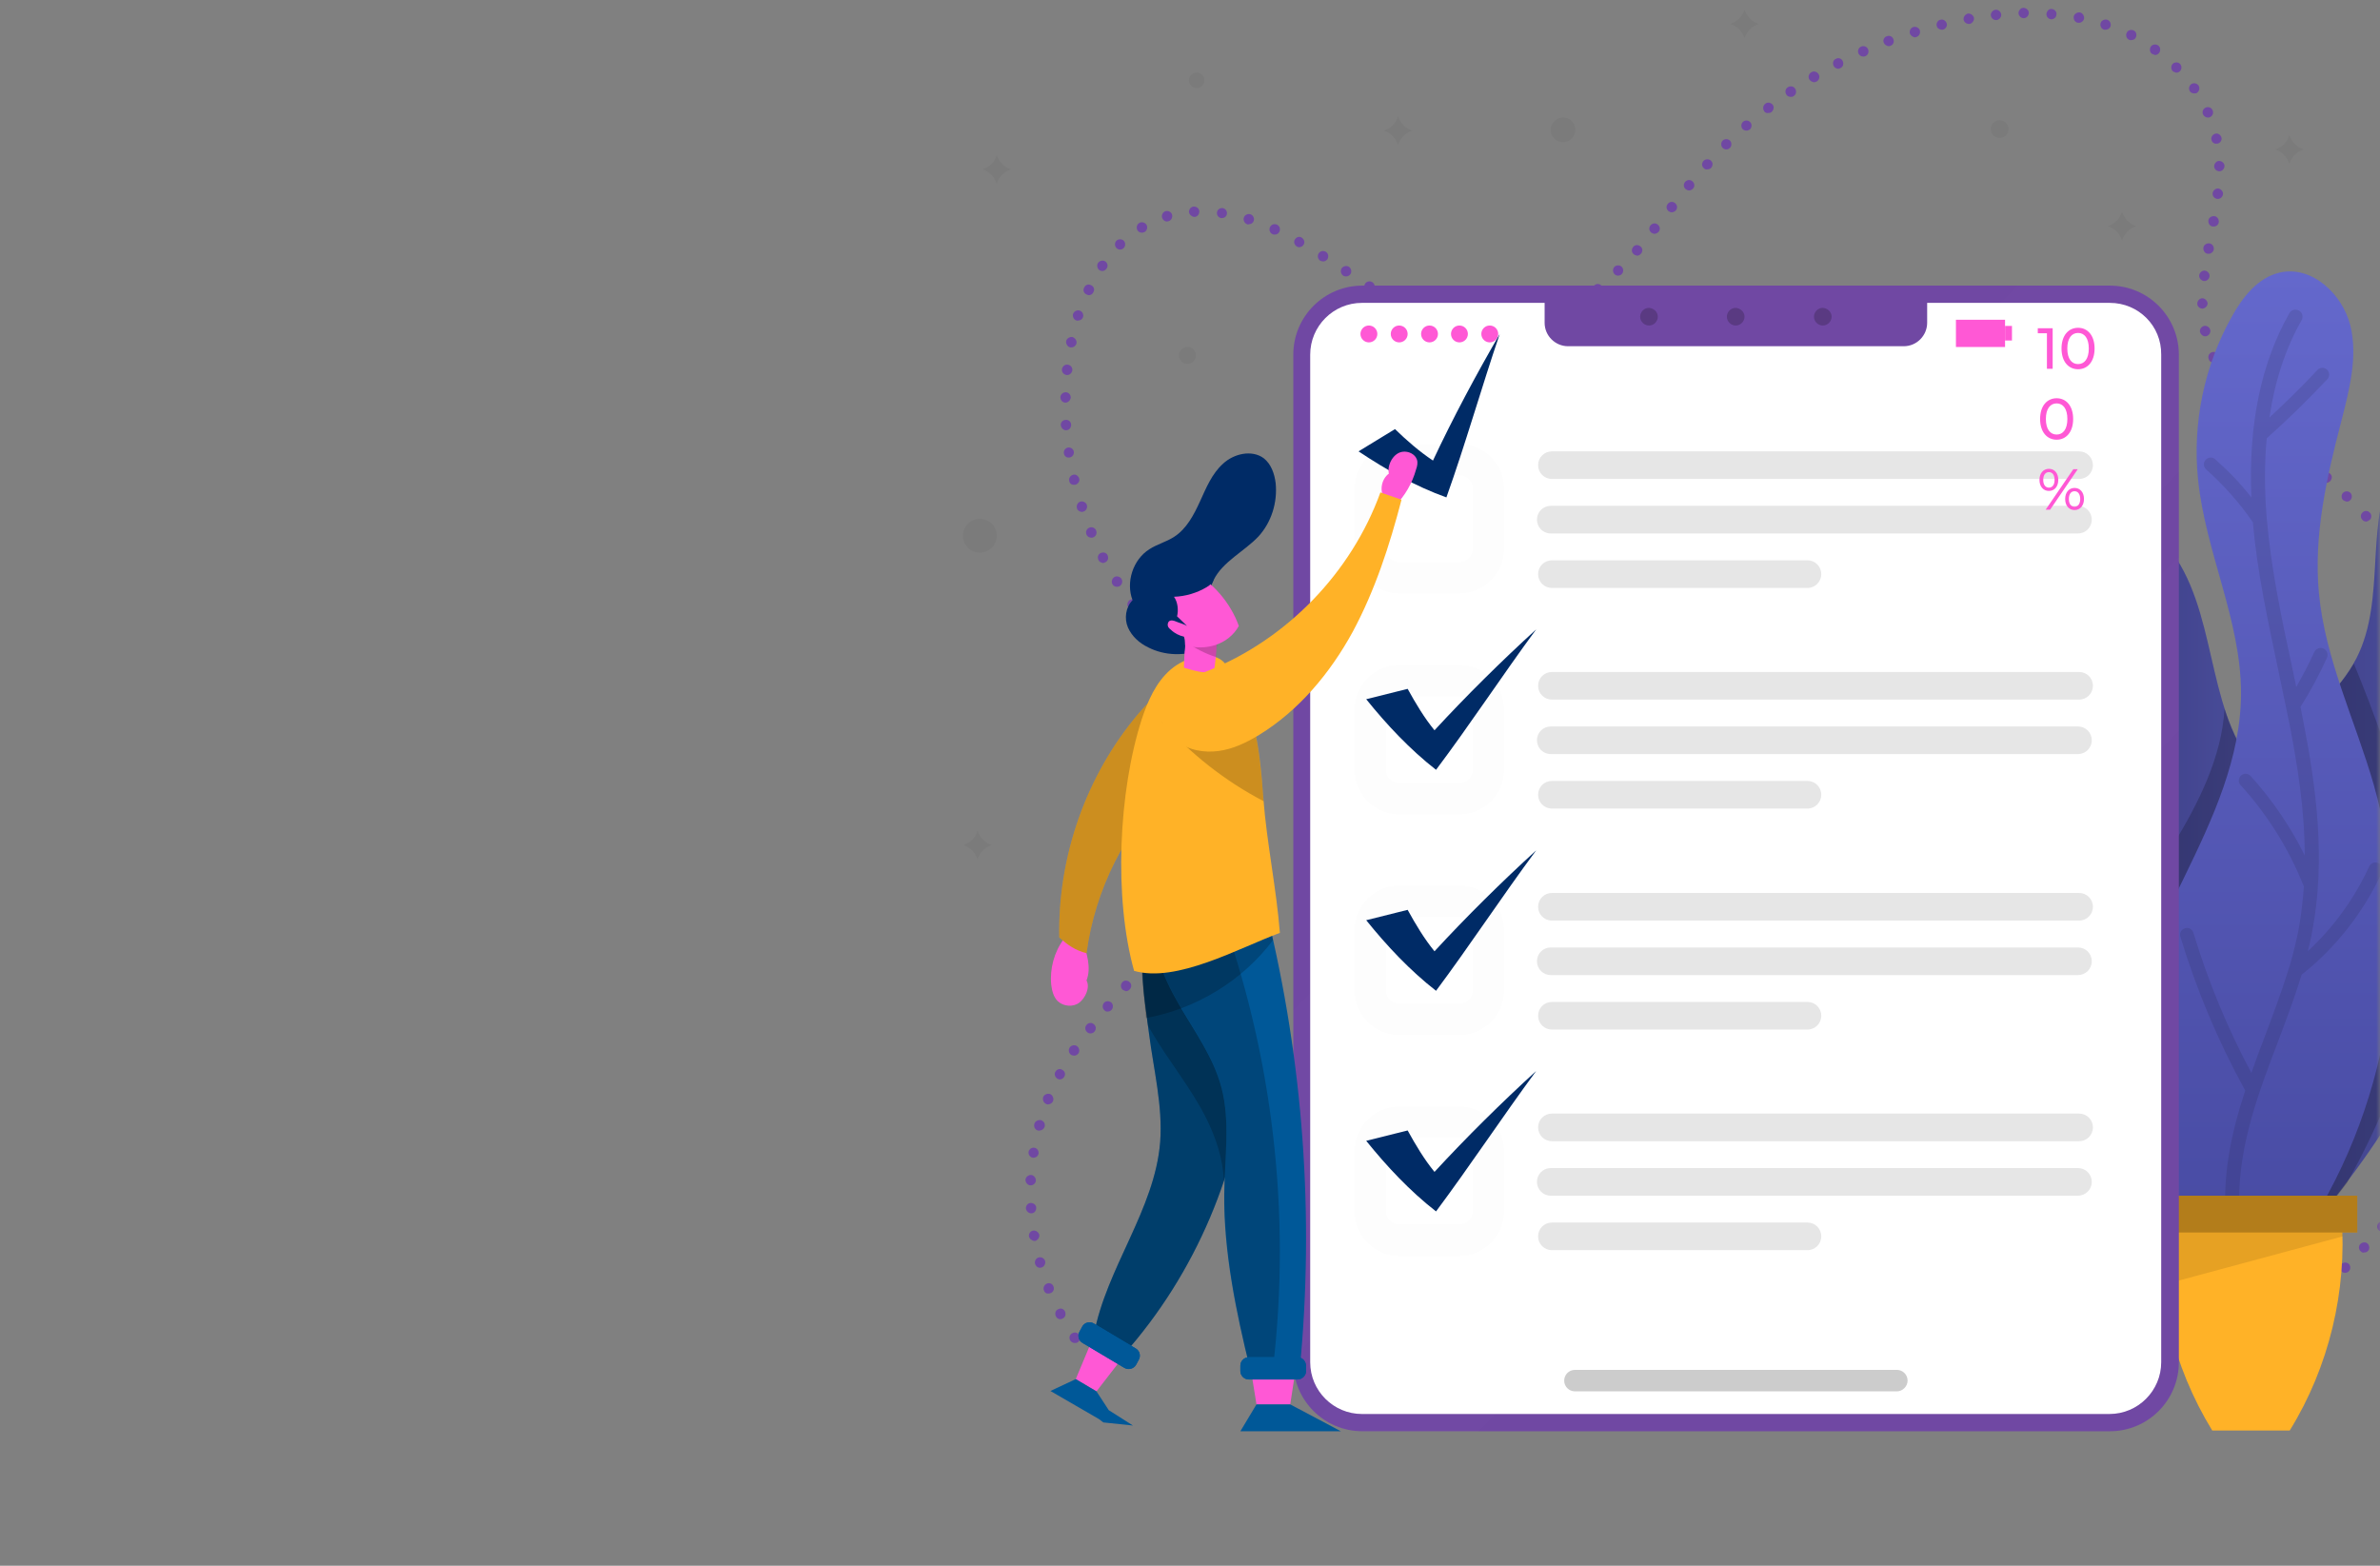<svg width="304" height="200" viewBox="0 0 304 200" fill="none" xmlns="http://www.w3.org/2000/svg">
<rect x="0" y="0" width="304" height="200" fill="#808080" stroke="none"/>
<mask id="mask0" mask-type="alpha" maskUnits="userSpaceOnUse" x="0" y="0" width="304" height="200">
<rect width="304" height="200" rx="40" fill="url(#paint0_linear)"/>
</mask>
<g mask="url(#mask0)">
<path d="M139.418 174.343C139.222 174.343 139.075 174.294 138.928 174.147C138.781 174 138.732 173.853 138.732 173.657C138.732 173.608 138.732 173.559 138.732 173.51C138.732 173.461 138.732 173.412 138.781 173.363C138.781 173.314 138.83 173.265 138.83 173.265C138.879 173.216 138.879 173.216 138.928 173.167C138.977 173.118 138.977 173.118 139.026 173.069C139.075 173.069 139.075 173.02 139.124 173.02C139.173 173.02 139.222 172.971 139.271 172.971C139.369 172.971 139.467 172.971 139.516 172.971C139.565 172.971 139.614 172.971 139.663 173.02C139.712 173.02 139.761 173.069 139.761 173.069C139.81 173.118 139.81 173.118 139.859 173.167C139.908 173.216 139.908 173.216 139.957 173.265C139.957 173.314 140.006 173.314 140.006 173.363C140.006 173.412 140.055 173.461 140.055 173.51C140.055 173.559 140.055 173.608 140.055 173.657C140.055 173.853 140.006 174 139.859 174.147C139.761 174.245 139.614 174.343 139.418 174.343Z" fill="#7048A3"/>
<path d="M284.924 172.922C284.728 172.628 284.826 172.187 285.169 172.04C285.463 171.843 285.904 171.99 286.051 172.285C286.247 172.579 286.1 173.02 285.806 173.167C285.708 173.216 285.61 173.265 285.463 173.265C285.267 173.265 285.071 173.167 284.924 172.922ZM136.722 171.255C136.526 170.961 136.575 170.52 136.918 170.324C137.212 170.128 137.654 170.177 137.85 170.52C138.046 170.814 137.997 171.255 137.654 171.451C137.556 171.549 137.409 171.549 137.261 171.549C137.065 171.549 136.82 171.402 136.722 171.255ZM287.962 171.157C287.766 170.863 287.864 170.422 288.159 170.226C288.453 170.03 288.894 170.128 289.09 170.422C289.286 170.716 289.188 171.157 288.894 171.353C288.796 171.402 288.649 171.451 288.551 171.451C288.306 171.451 288.109 171.353 287.962 171.157ZM290.903 169.148C290.707 168.854 290.756 168.462 291.05 168.217C291.344 168.021 291.736 168.07 291.981 168.364C292.177 168.658 292.128 169.05 291.834 169.295C291.736 169.393 291.589 169.442 291.442 169.442C291.246 169.442 291.05 169.344 290.903 169.148ZM134.86 168.119C134.713 167.776 134.811 167.384 135.154 167.237C135.497 167.041 135.889 167.188 136.036 167.531C136.183 167.874 136.085 168.266 135.742 168.413C135.644 168.462 135.546 168.511 135.448 168.511C135.203 168.511 134.958 168.364 134.86 168.119ZM293.745 167.041C293.5 166.747 293.549 166.355 293.843 166.109C294.138 165.864 294.53 165.913 294.775 166.208C295.02 166.502 294.971 166.894 294.677 167.139C294.53 167.237 294.432 167.286 294.285 167.286C294.089 167.286 293.892 167.188 293.745 167.041ZM133.341 164.835C133.194 164.492 133.39 164.1 133.733 163.953C134.076 163.806 134.468 164.002 134.566 164.345C134.713 164.688 134.517 165.08 134.174 165.178C134.076 165.227 134.027 165.227 133.929 165.227C133.684 165.276 133.439 165.129 133.341 164.835ZM296.49 164.786C296.245 164.541 296.294 164.1 296.539 163.855C296.833 163.61 297.225 163.659 297.47 163.904C297.715 164.149 297.666 164.59 297.421 164.835C297.274 164.933 297.127 164.982 296.98 164.982C296.784 164.982 296.588 164.933 296.49 164.786ZM299.087 162.385C298.842 162.14 298.842 161.699 299.087 161.454C299.332 161.209 299.774 161.209 300.019 161.454C300.264 161.699 300.264 162.14 300.019 162.385C299.872 162.532 299.725 162.581 299.528 162.581C299.381 162.581 299.185 162.532 299.087 162.385ZM132.214 161.454C132.116 161.111 132.312 160.719 132.655 160.621C132.998 160.523 133.39 160.719 133.488 161.062C133.586 161.405 133.39 161.797 133.047 161.895C132.998 161.895 132.949 161.944 132.851 161.944C132.557 161.944 132.312 161.748 132.214 161.454ZM301.538 159.836C301.244 159.591 301.244 159.15 301.489 158.905C301.734 158.66 302.175 158.611 302.42 158.856C302.665 159.101 302.714 159.542 302.469 159.787C302.322 159.934 302.175 159.983 301.979 159.983C301.832 160.032 301.685 159.983 301.538 159.836ZM131.429 157.925C131.38 157.582 131.626 157.239 131.969 157.19C132.312 157.141 132.655 157.386 132.753 157.729C132.802 158.072 132.557 158.415 132.214 158.513C132.165 158.513 132.165 158.513 132.116 158.513C131.773 158.464 131.478 158.219 131.429 157.925ZM303.89 157.19C303.596 156.945 303.547 156.553 303.792 156.259C304.037 155.965 304.429 155.965 304.723 156.161C305.017 156.406 305.066 156.798 304.821 157.092C304.674 157.239 304.527 157.337 304.331 157.337C304.184 157.337 304.037 157.288 303.89 157.19ZM131.037 154.347C131.037 154.004 131.282 153.661 131.675 153.661C132.018 153.661 132.361 153.906 132.361 154.298C132.361 154.641 132.116 154.985 131.724 154.985H131.675C131.331 154.936 131.086 154.691 131.037 154.347ZM306.096 154.445C305.802 154.249 305.753 153.808 305.949 153.514C306.145 153.22 306.586 153.171 306.88 153.367C307.174 153.563 307.223 154.004 307.027 154.298C306.88 154.494 306.684 154.543 306.488 154.543C306.39 154.592 306.243 154.543 306.096 154.445ZM308.203 151.603C307.909 151.407 307.811 150.966 308.007 150.672C308.203 150.378 308.644 150.28 308.938 150.476C309.232 150.672 309.33 151.113 309.134 151.407C308.987 151.603 308.791 151.701 308.595 151.701C308.448 151.701 308.301 151.652 308.203 151.603ZM131.626 151.407C131.282 151.407 130.988 151.064 130.988 150.721C130.988 150.378 131.331 150.084 131.675 150.084C132.018 150.084 132.312 150.427 132.312 150.77C132.312 151.113 132.018 151.407 131.626 151.407C131.675 151.407 131.675 151.407 131.626 151.407ZM310.114 148.613C309.82 148.417 309.722 148.025 309.869 147.682C310.065 147.388 310.457 147.29 310.8 147.437C311.094 147.633 311.192 148.025 311.045 148.368C310.898 148.564 310.702 148.711 310.457 148.711C310.359 148.711 310.212 148.662 310.114 148.613ZM131.92 147.878C131.577 147.829 131.331 147.486 131.38 147.143C131.429 146.8 131.773 146.555 132.116 146.604C132.459 146.653 132.704 146.996 132.655 147.339C132.606 147.682 132.312 147.878 132.018 147.878C131.969 147.878 131.969 147.878 131.92 147.878ZM311.928 145.575C311.585 145.379 311.487 144.987 311.683 144.693C311.879 144.35 312.271 144.252 312.565 144.448C312.859 144.644 313.006 145.036 312.81 145.33C312.663 145.526 312.467 145.673 312.222 145.673C312.124 145.624 312.026 145.624 311.928 145.575ZM132.557 144.399C132.214 144.301 132.018 143.958 132.116 143.566C132.214 143.223 132.557 143.026 132.949 143.076C133.292 143.174 133.537 143.517 133.439 143.909C133.341 144.203 133.096 144.399 132.802 144.399C132.704 144.448 132.655 144.399 132.557 144.399ZM313.545 142.438C313.202 142.291 313.055 141.899 313.251 141.556C313.398 141.213 313.79 141.066 314.133 141.262C314.476 141.409 314.623 141.801 314.427 142.144C314.329 142.389 314.084 142.536 313.839 142.536C313.741 142.487 313.643 142.438 313.545 142.438ZM133.635 141.017C133.292 140.87 133.145 140.478 133.243 140.135C133.39 139.792 133.782 139.645 134.125 139.743C134.468 139.89 134.615 140.282 134.517 140.625C134.419 140.87 134.174 141.066 133.88 141.066C133.782 141.066 133.684 141.066 133.635 141.017ZM315.015 139.204C314.672 139.057 314.525 138.665 314.672 138.322C314.819 137.979 315.211 137.832 315.554 137.979C315.897 138.126 316.044 138.518 315.897 138.861C315.799 139.106 315.554 139.253 315.26 139.253C315.162 139.253 315.064 139.253 315.015 139.204ZM135.056 137.783C134.762 137.587 134.615 137.194 134.811 136.9C135.007 136.557 135.399 136.459 135.693 136.655C136.036 136.851 136.134 137.243 135.938 137.538C135.84 137.734 135.595 137.881 135.35 137.881C135.252 137.881 135.154 137.832 135.056 137.783ZM316.289 135.92C315.946 135.773 315.75 135.43 315.897 135.087C316.044 134.744 316.387 134.548 316.73 134.695C317.073 134.793 317.27 135.185 317.122 135.528C317.024 135.822 316.779 135.969 316.485 135.969C316.436 135.92 316.387 135.92 316.289 135.92ZM136.82 134.744C136.526 134.548 136.428 134.107 136.624 133.813C136.82 133.519 137.261 133.421 137.556 133.617C137.85 133.813 137.948 134.254 137.752 134.548C137.605 134.744 137.409 134.842 137.212 134.842C137.065 134.842 136.918 134.793 136.82 134.744ZM317.417 132.539C317.074 132.441 316.877 132.049 316.975 131.706C317.073 131.362 317.466 131.166 317.809 131.264C318.152 131.362 318.348 131.755 318.25 132.098C318.152 132.392 317.907 132.588 317.613 132.588C317.564 132.588 317.515 132.588 317.417 132.539ZM138.879 131.853C138.585 131.608 138.536 131.215 138.781 130.921C139.026 130.627 139.418 130.578 139.712 130.823C140.006 131.068 140.055 131.46 139.81 131.755C139.663 131.951 139.467 132 139.271 132C139.124 132 138.977 131.951 138.879 131.853ZM141.084 129.059C140.79 128.814 140.79 128.422 140.986 128.128C141.231 127.834 141.623 127.834 141.917 128.03C142.211 128.275 142.211 128.667 142.015 128.961C141.868 129.108 141.721 129.206 141.525 129.206C141.329 129.255 141.182 129.157 141.084 129.059ZM318.397 129.157C318.054 129.059 317.809 128.716 317.907 128.373C318.005 128.03 318.348 127.785 318.691 127.883C319.034 127.981 319.279 128.324 319.181 128.667C319.083 128.961 318.838 129.157 318.544 129.157C318.495 129.157 318.446 129.157 318.397 129.157ZM143.388 126.413C143.142 126.168 143.093 125.776 143.339 125.481C143.584 125.187 143.976 125.187 144.27 125.432C144.564 125.677 144.564 126.07 144.319 126.364C144.172 126.511 144.025 126.609 143.829 126.609C143.682 126.56 143.535 126.511 143.388 126.413ZM319.181 125.677C318.838 125.628 318.593 125.285 318.642 124.893C318.691 124.55 319.034 124.305 319.426 124.354C319.769 124.403 320.014 124.746 319.965 125.138C319.916 125.481 319.622 125.677 319.328 125.677C319.279 125.727 319.23 125.677 319.181 125.677ZM145.74 123.766C145.446 123.521 145.446 123.129 145.691 122.835C145.936 122.541 146.328 122.541 146.622 122.786C146.916 123.031 146.916 123.423 146.671 123.717C146.524 123.864 146.377 123.962 146.181 123.962C146.034 123.913 145.887 123.864 145.74 123.766ZM319.769 122.198C319.426 122.149 319.132 121.806 319.181 121.463C319.23 121.12 319.573 120.826 319.916 120.875C320.259 120.924 320.553 121.267 320.504 121.61C320.455 121.953 320.161 122.198 319.867 122.198C319.818 122.198 319.818 122.198 319.769 122.198ZM148.092 121.12C147.798 120.875 147.798 120.483 147.994 120.189C148.239 119.895 148.631 119.895 148.925 120.091C149.22 120.336 149.22 120.728 149.024 121.022C148.876 121.169 148.729 121.267 148.533 121.267C148.337 121.267 148.19 121.218 148.092 121.12ZM320.161 118.669C319.818 118.62 319.524 118.326 319.573 117.983C319.622 117.64 319.916 117.346 320.259 117.395C320.602 117.444 320.896 117.738 320.896 118.081C320.847 118.424 320.602 118.669 320.259 118.669C320.21 118.669 320.161 118.669 320.161 118.669ZM150.298 118.375C150.004 118.179 149.955 117.738 150.151 117.444C150.347 117.15 150.788 117.101 151.082 117.297C151.376 117.493 151.425 117.934 151.229 118.228C151.082 118.424 150.886 118.473 150.69 118.473C150.592 118.473 150.445 118.424 150.298 118.375ZM152.356 115.484C152.062 115.288 151.964 114.896 152.16 114.553C152.356 114.259 152.748 114.161 153.091 114.357C153.385 114.553 153.483 114.945 153.287 115.288C153.14 115.484 152.944 115.582 152.748 115.582C152.601 115.582 152.503 115.533 152.356 115.484ZM320.357 115.141C320.014 115.141 319.72 114.847 319.72 114.455C319.72 114.112 320.014 113.817 320.406 113.817C320.749 113.817 321.043 114.112 321.043 114.504C321.043 114.847 320.749 115.141 320.357 115.141ZM154.218 112.445C153.875 112.298 153.777 111.857 153.924 111.563C154.12 111.22 154.512 111.122 154.807 111.269C155.15 111.465 155.248 111.857 155.101 112.151C155.003 112.396 154.758 112.494 154.512 112.494C154.414 112.543 154.316 112.494 154.218 112.445ZM319.72 110.975C319.72 110.632 320.014 110.289 320.357 110.289C320.7 110.289 321.043 110.583 321.043 110.926C321.043 111.269 320.749 111.612 320.406 111.612C320.014 111.612 319.72 111.318 319.72 110.975ZM155.738 109.26C155.395 109.113 155.199 108.77 155.346 108.427C155.493 108.083 155.836 107.887 156.179 108.034C156.522 108.181 156.669 108.525 156.571 108.868C156.473 109.113 156.228 109.309 155.934 109.309C155.885 109.309 155.787 109.26 155.738 109.26ZM319.524 107.495C319.475 107.152 319.769 106.809 320.112 106.809C320.455 106.76 320.798 107.054 320.847 107.397C320.896 107.74 320.602 108.083 320.259 108.132H320.21C319.818 108.083 319.524 107.838 319.524 107.495ZM156.816 105.878C156.473 105.78 156.228 105.437 156.326 105.094C156.424 104.751 156.767 104.506 157.11 104.604C157.453 104.702 157.698 105.045 157.6 105.388C157.551 105.682 157.257 105.927 156.963 105.927C156.914 105.927 156.865 105.878 156.816 105.878ZM319.132 104.016C319.083 103.673 319.328 103.33 319.72 103.281C320.063 103.232 320.406 103.477 320.455 103.869C320.504 104.212 320.259 104.555 319.867 104.604C319.818 104.604 319.818 104.604 319.769 104.604C319.475 104.555 319.181 104.31 319.132 104.016ZM157.404 102.398C157.061 102.398 156.767 102.055 156.767 101.712C156.767 101.369 157.11 101.075 157.453 101.075C157.796 101.075 158.09 101.418 158.09 101.761C158.09 102.104 157.796 102.398 157.404 102.398ZM318.593 100.536C318.544 100.193 318.74 99.85 319.132 99.752C319.475 99.703 319.818 99.899 319.916 100.291C319.965 100.634 319.769 100.977 319.377 101.075C319.328 101.075 319.279 101.075 319.279 101.075C318.887 101.075 318.642 100.83 318.593 100.536ZM156.571 98.331C156.522 97.988 156.767 97.645 157.11 97.596C157.453 97.547 157.796 97.792 157.845 98.135C157.894 98.478 157.649 98.821 157.306 98.87C157.257 98.87 157.257 98.87 157.208 98.87C156.914 98.87 156.62 98.625 156.571 98.331ZM317.858 97.106C317.76 96.763 318.005 96.419 318.348 96.321C318.691 96.223 319.083 96.469 319.132 96.811C319.23 97.155 318.985 97.547 318.642 97.596C318.593 97.596 318.544 97.596 318.495 97.596C318.201 97.596 317.907 97.4 317.858 97.106ZM155.787 94.998C155.689 94.655 155.836 94.263 156.179 94.165C156.522 94.067 156.914 94.214 157.012 94.557C157.11 94.9 156.963 95.292 156.62 95.39C156.571 95.39 156.473 95.439 156.424 95.439C156.13 95.439 155.836 95.292 155.787 94.998ZM316.926 93.724C316.828 93.381 317.024 92.989 317.368 92.891C317.711 92.793 318.103 92.989 318.201 93.332C318.299 93.675 318.103 94.067 317.76 94.165C317.711 94.165 317.613 94.214 317.564 94.214C317.27 94.214 317.024 94.018 316.926 93.724ZM154.414 91.862C154.267 91.519 154.365 91.126 154.708 90.98C155.052 90.832 155.444 90.93 155.591 91.274C155.738 91.617 155.64 92.009 155.297 92.156C155.199 92.205 155.101 92.254 155.003 92.254C154.758 92.205 154.512 92.058 154.414 91.862ZM315.848 90.391C315.75 90.048 315.897 89.656 316.24 89.558C316.583 89.46 316.975 89.607 317.073 89.95C317.172 90.293 317.024 90.686 316.681 90.784C316.632 90.784 316.534 90.832 316.485 90.832C316.24 90.832 315.946 90.636 315.848 90.391ZM152.65 88.823C152.454 88.529 152.552 88.088 152.846 87.892C153.14 87.696 153.581 87.794 153.777 88.088C153.973 88.382 153.875 88.823 153.581 89.019C153.483 89.117 153.336 89.117 153.238 89.117C152.993 89.166 152.797 89.019 152.65 88.823ZM314.623 87.108C314.476 86.765 314.672 86.373 314.966 86.226C315.309 86.079 315.701 86.275 315.848 86.569C315.995 86.912 315.799 87.304 315.505 87.451C315.407 87.5 315.358 87.5 315.26 87.5C315.015 87.5 314.77 87.353 314.623 87.108ZM150.641 85.981C150.445 85.687 150.494 85.294 150.788 85.049C151.082 84.853 151.474 84.903 151.719 85.197C151.915 85.491 151.866 85.883 151.572 86.128C151.474 86.226 151.327 86.275 151.18 86.275C150.984 86.226 150.788 86.177 150.641 85.981ZM313.251 83.873C313.104 83.53 313.251 83.138 313.594 82.991C313.937 82.844 314.329 82.991 314.476 83.334C314.623 83.677 314.476 84.069 314.133 84.216C314.035 84.265 313.937 84.265 313.839 84.265C313.594 84.265 313.349 84.118 313.251 83.873ZM148.484 83.187C148.239 82.893 148.288 82.501 148.582 82.256C148.876 82.011 149.269 82.06 149.514 82.354C149.759 82.648 149.71 83.04 149.416 83.285C149.269 83.383 149.171 83.432 149.024 83.432C148.827 83.432 148.631 83.334 148.484 83.187ZM311.732 80.737C311.536 80.394 311.683 80.002 312.026 79.855C312.369 79.659 312.761 79.806 312.908 80.149C313.104 80.492 312.957 80.884 312.614 81.031C312.516 81.08 312.418 81.129 312.32 81.129C312.075 81.08 311.83 80.933 311.732 80.737ZM146.279 80.394C146.034 80.1 146.083 79.708 146.377 79.463C146.671 79.218 147.063 79.266 147.308 79.561C147.553 79.855 147.504 80.247 147.21 80.492C147.063 80.59 146.965 80.639 146.818 80.639C146.622 80.688 146.426 80.59 146.279 80.394ZM310.016 77.649C309.82 77.355 309.918 76.914 310.261 76.767C310.555 76.571 310.996 76.669 311.143 77.012C311.339 77.306 311.241 77.747 310.898 77.894C310.8 77.943 310.702 77.992 310.555 77.992C310.359 77.992 310.114 77.894 310.016 77.649ZM144.123 77.6C143.927 77.306 143.976 76.914 144.27 76.669C144.564 76.473 144.956 76.522 145.201 76.816C145.397 77.11 145.348 77.502 145.054 77.747C144.956 77.845 144.809 77.894 144.662 77.894C144.466 77.845 144.27 77.747 144.123 77.6ZM308.154 74.709C307.958 74.415 308.056 73.974 308.35 73.778C308.644 73.582 309.085 73.68 309.281 73.974C309.477 74.268 309.379 74.709 309.085 74.905C308.987 75.003 308.84 75.003 308.742 75.003C308.497 75.003 308.301 74.856 308.154 74.709ZM142.113 74.66C141.917 74.366 142.015 73.925 142.309 73.728C142.603 73.532 143.044 73.63 143.241 73.925C143.437 74.219 143.339 74.66 143.044 74.856C142.946 74.905 142.799 74.954 142.701 74.954C142.456 74.954 142.211 74.856 142.113 74.66ZM306.145 71.817C305.949 71.523 305.998 71.131 306.292 70.886C306.586 70.69 306.978 70.739 307.223 71.033C307.419 71.327 307.37 71.719 307.076 71.964C306.978 72.062 306.831 72.111 306.684 72.111C306.488 72.062 306.292 71.964 306.145 71.817ZM140.3 71.523C140.153 71.18 140.251 70.788 140.594 70.641C140.937 70.494 141.329 70.592 141.476 70.935C141.623 71.278 141.525 71.67 141.182 71.817C141.084 71.866 140.986 71.915 140.888 71.915C140.643 71.866 140.398 71.768 140.3 71.523ZM303.988 69.024C303.743 68.73 303.792 68.338 304.086 68.093C304.38 67.847 304.772 67.897 305.017 68.191C305.262 68.485 305.213 68.877 304.919 69.122C304.772 69.22 304.625 69.269 304.478 69.269C304.331 69.269 304.135 69.22 303.988 69.024ZM138.781 68.289C138.634 67.945 138.781 67.553 139.124 67.406C139.467 67.259 139.859 67.406 140.006 67.749C140.153 68.093 140.006 68.485 139.663 68.632C139.565 68.681 139.516 68.681 139.418 68.681C139.124 68.681 138.879 68.534 138.781 68.289ZM301.734 66.377C301.489 66.132 301.489 65.691 301.783 65.446C302.028 65.201 302.469 65.201 302.714 65.495C302.959 65.74 302.959 66.181 302.665 66.426C302.518 66.524 302.371 66.622 302.224 66.622C302.028 66.622 301.832 66.524 301.734 66.377ZM137.556 64.907C137.458 64.564 137.654 64.172 137.997 64.074C138.34 63.976 138.732 64.172 138.83 64.515C138.928 64.858 138.732 65.25 138.389 65.348C138.34 65.348 138.242 65.397 138.193 65.397C137.899 65.348 137.605 65.201 137.556 64.907ZM299.283 63.878C299.038 63.633 299.038 63.192 299.283 62.947C299.528 62.702 299.97 62.702 300.215 62.947C300.46 63.192 300.46 63.633 300.215 63.878C300.068 64.025 299.921 64.074 299.724 64.074C299.577 64.025 299.43 63.976 299.283 63.878ZM136.575 61.427C136.477 61.084 136.722 60.741 137.065 60.643C137.409 60.545 137.752 60.79 137.85 61.133C137.948 61.476 137.703 61.819 137.36 61.917C137.31 61.917 137.261 61.917 137.212 61.917C136.918 61.967 136.624 61.77 136.575 61.427ZM296.735 61.476C296.441 61.231 296.441 60.839 296.686 60.545C296.931 60.251 297.323 60.251 297.617 60.496C297.911 60.741 297.911 61.133 297.666 61.427C297.519 61.574 297.372 61.672 297.176 61.672C297.029 61.623 296.882 61.574 296.735 61.476ZM294.04 59.173C293.745 58.928 293.745 58.536 293.941 58.242C294.187 57.948 294.579 57.948 294.873 58.144C295.167 58.389 295.167 58.781 294.971 59.075C294.824 59.222 294.677 59.32 294.481 59.32C294.334 59.32 294.187 59.271 294.04 59.173ZM135.889 57.899C135.84 57.556 136.085 57.213 136.428 57.164C136.771 57.115 137.114 57.36 137.163 57.703C137.212 58.046 136.967 58.389 136.624 58.438C136.575 58.438 136.575 58.438 136.526 58.438C136.232 58.487 135.938 58.242 135.889 57.899ZM291.344 56.87C291.05 56.625 291.05 56.233 291.246 55.938C291.491 55.644 291.883 55.644 292.177 55.889C292.471 56.135 292.471 56.527 292.226 56.821C292.079 56.968 291.932 57.066 291.736 57.066C291.638 57.066 291.491 57.017 291.344 56.87ZM135.497 54.321C135.448 53.978 135.742 53.635 136.134 53.635C136.477 53.586 136.82 53.88 136.82 54.272C136.82 54.615 136.575 54.958 136.183 54.958H136.134C135.84 54.958 135.546 54.664 135.497 54.321ZM288.698 54.517C288.453 54.272 288.404 53.831 288.649 53.586C288.894 53.341 289.335 53.292 289.58 53.537C289.825 53.782 289.874 54.223 289.629 54.468C289.482 54.615 289.335 54.664 289.139 54.664C288.992 54.713 288.796 54.615 288.698 54.517ZM286.149 51.969C285.904 51.675 285.953 51.283 286.198 51.038C286.492 50.793 286.884 50.842 287.129 51.087C287.374 51.381 287.325 51.773 287.08 52.018C286.933 52.116 286.786 52.165 286.639 52.165C286.492 52.165 286.296 52.116 286.149 51.969ZM136.085 51.43C135.742 51.43 135.448 51.136 135.448 50.744C135.448 50.401 135.742 50.106 136.134 50.106C136.477 50.106 136.771 50.401 136.771 50.793C136.722 51.136 136.428 51.43 136.085 51.43ZM283.895 49.126C283.699 48.832 283.748 48.391 284.091 48.195C284.385 47.999 284.777 48.048 285.022 48.391C285.218 48.685 285.169 49.126 284.826 49.322C284.728 49.42 284.581 49.42 284.434 49.42C284.238 49.371 284.042 49.273 283.895 49.126ZM136.232 47.901C135.889 47.852 135.595 47.558 135.644 47.166C135.693 46.823 135.987 46.529 136.379 46.578C136.722 46.627 137.016 46.921 136.967 47.313C136.918 47.656 136.624 47.901 136.33 47.901C136.281 47.901 136.281 47.901 136.232 47.901ZM282.13 45.892C281.983 45.549 282.13 45.157 282.474 45.01C282.817 44.863 283.209 45.01 283.356 45.353C283.503 45.696 283.356 46.088 283.013 46.235C282.915 46.284 282.817 46.284 282.768 46.284C282.474 46.333 282.228 46.186 282.13 45.892ZM136.722 44.373C136.379 44.324 136.134 43.931 136.183 43.588C136.232 43.245 136.624 43 136.967 43.049C137.31 43.147 137.556 43.49 137.507 43.833C137.458 44.127 137.163 44.373 136.869 44.373C136.771 44.373 136.722 44.373 136.722 44.373ZM190.632 42.461C190.632 42.118 190.877 41.775 191.269 41.775C191.612 41.775 191.955 42.02 191.955 42.412C191.955 42.755 191.71 43.098 191.318 43.098C191.318 43.098 191.318 43.098 191.269 43.098C190.975 43.098 190.681 42.853 190.632 42.461ZM281.003 42.412C280.954 42.069 281.15 41.726 281.542 41.628C281.885 41.579 282.228 41.775 282.326 42.167C282.376 42.51 282.179 42.853 281.787 42.951C281.738 42.951 281.689 42.951 281.64 42.951C281.346 42.951 281.101 42.706 281.003 42.412ZM187.691 42.902C187.348 42.853 187.103 42.51 187.152 42.167C187.201 41.824 187.544 41.579 187.887 41.628C188.23 41.677 188.475 42.02 188.426 42.363C188.377 42.706 188.083 42.902 187.789 42.902C187.74 42.902 187.74 42.902 187.691 42.902ZM194.16 42.069C194.062 41.726 194.307 41.334 194.65 41.285C194.993 41.187 195.386 41.383 195.435 41.775C195.533 42.118 195.287 42.51 194.944 42.559C194.895 42.559 194.846 42.559 194.797 42.559C194.503 42.608 194.258 42.412 194.16 42.069ZM184.163 42.069C183.82 41.971 183.623 41.579 183.721 41.236C183.82 40.893 184.212 40.697 184.555 40.795C184.898 40.893 185.094 41.285 184.996 41.628C184.898 41.922 184.653 42.069 184.359 42.069C184.261 42.069 184.212 42.069 184.163 42.069ZM197.542 40.991C197.395 40.648 197.542 40.256 197.885 40.109C198.228 39.962 198.62 40.109 198.767 40.452C198.914 40.795 198.767 41.187 198.424 41.334C198.326 41.383 198.228 41.383 198.13 41.383C197.885 41.383 197.64 41.236 197.542 40.991ZM137.507 40.942C137.163 40.844 136.967 40.452 137.065 40.109C137.163 39.766 137.556 39.57 137.899 39.668C138.242 39.766 138.438 40.158 138.34 40.501C138.242 40.795 137.997 40.942 137.703 40.942C137.654 40.991 137.605 40.942 137.507 40.942ZM180.781 40.697C180.438 40.55 180.291 40.158 180.487 39.815C180.634 39.472 181.026 39.325 181.369 39.521C181.712 39.668 181.859 40.06 181.663 40.403C181.565 40.648 181.32 40.795 181.075 40.795C180.977 40.746 180.879 40.746 180.781 40.697ZM200.678 39.374C200.482 39.08 200.58 38.639 200.874 38.443C201.169 38.246 201.61 38.344 201.806 38.639C202.002 38.932 201.904 39.374 201.61 39.57C201.512 39.619 201.365 39.668 201.267 39.668C201.021 39.668 200.776 39.57 200.678 39.374ZM280.66 38.785C280.66 38.443 280.954 38.099 281.297 38.099C281.64 38.099 281.934 38.393 281.983 38.736C281.983 39.08 281.689 39.374 281.346 39.423C280.954 39.423 280.66 39.129 280.66 38.785ZM177.595 39.031C177.301 38.834 177.154 38.443 177.35 38.148C177.546 37.854 177.938 37.707 178.233 37.903C178.527 38.099 178.674 38.492 178.478 38.785C178.331 38.982 178.135 39.129 177.889 39.129C177.84 39.129 177.693 39.08 177.595 39.031ZM138.781 37.609C138.438 37.462 138.291 37.07 138.487 36.727C138.634 36.384 139.026 36.237 139.369 36.433C139.712 36.58 139.859 36.972 139.663 37.315C139.565 37.56 139.32 37.707 139.075 37.707C138.928 37.658 138.83 37.658 138.781 37.609ZM203.57 37.364C203.325 37.07 203.374 36.678 203.668 36.433C203.962 36.188 204.354 36.237 204.599 36.531C204.844 36.825 204.795 37.217 204.501 37.462C204.354 37.56 204.207 37.609 204.06 37.609C203.864 37.609 203.717 37.511 203.57 37.364ZM174.557 37.168C174.263 36.972 174.165 36.58 174.361 36.237C174.557 35.943 174.949 35.845 175.292 36.041C175.586 36.237 175.684 36.629 175.488 36.972C175.341 37.168 175.145 37.266 174.949 37.266C174.802 37.266 174.655 37.217 174.557 37.168ZM281.493 35.894C281.15 35.845 280.856 35.502 280.905 35.159C280.954 34.816 281.297 34.522 281.64 34.571C281.983 34.62 282.277 34.963 282.228 35.306C282.179 35.649 281.885 35.894 281.591 35.894C281.542 35.894 281.493 35.894 281.493 35.894ZM171.567 35.208C171.273 35.012 171.175 34.571 171.371 34.277C171.567 33.983 172.008 33.885 172.303 34.081C172.597 34.277 172.695 34.718 172.499 35.012C172.352 35.208 172.155 35.306 171.959 35.306C171.812 35.306 171.714 35.306 171.567 35.208ZM206.216 35.012C205.971 34.767 205.971 34.326 206.216 34.081C206.461 33.836 206.902 33.836 207.148 34.081C207.393 34.326 207.393 34.767 207.148 35.012C207.001 35.159 206.853 35.208 206.657 35.208C206.51 35.208 206.363 35.159 206.216 35.012ZM140.447 34.522C140.153 34.326 140.055 33.885 140.251 33.591C140.447 33.297 140.888 33.199 141.182 33.395C141.476 33.591 141.574 34.032 141.329 34.326C141.182 34.522 140.986 34.62 140.79 34.62C140.692 34.62 140.545 34.571 140.447 34.522ZM168.627 33.297C168.333 33.1 168.235 32.709 168.431 32.365C168.627 32.071 169.019 31.973 169.362 32.169C169.656 32.365 169.754 32.758 169.558 33.1C169.411 33.297 169.215 33.395 169.019 33.395C168.872 33.395 168.774 33.346 168.627 33.297ZM208.667 32.463C208.373 32.218 208.373 31.826 208.618 31.532C208.863 31.238 209.255 31.238 209.549 31.483C209.843 31.728 209.843 32.12 209.598 32.414C209.451 32.561 209.304 32.66 209.108 32.66C208.912 32.611 208.765 32.561 208.667 32.463ZM281.983 32.414C281.64 32.365 281.395 32.022 281.444 31.63C281.493 31.287 281.836 31.042 282.228 31.091C282.572 31.14 282.817 31.483 282.768 31.875C282.719 32.169 282.425 32.414 282.13 32.414C282.081 32.414 282.032 32.414 281.983 32.414ZM142.603 31.679C142.358 31.434 142.358 30.993 142.603 30.748C142.848 30.503 143.29 30.503 143.535 30.748C143.78 30.993 143.78 31.434 143.535 31.679C143.388 31.826 143.241 31.875 143.044 31.875C142.897 31.875 142.75 31.826 142.603 31.679ZM165.637 31.483C165.343 31.287 165.196 30.895 165.392 30.601C165.588 30.258 165.98 30.16 166.274 30.356C166.569 30.552 166.716 30.944 166.52 31.238C166.422 31.434 166.176 31.581 165.931 31.581C165.833 31.581 165.735 31.532 165.637 31.483ZM162.55 29.915C162.207 29.768 162.06 29.376 162.207 29.033C162.354 28.69 162.746 28.543 163.089 28.69C163.432 28.837 163.579 29.229 163.432 29.572C163.334 29.817 163.089 29.964 162.844 29.964C162.697 29.964 162.648 29.964 162.55 29.915ZM210.921 29.719C210.627 29.474 210.578 29.082 210.823 28.788C211.068 28.494 211.46 28.445 211.754 28.69C212.048 28.935 212.097 29.327 211.852 29.621C211.705 29.768 211.509 29.866 211.313 29.866C211.215 29.866 211.068 29.817 210.921 29.719ZM145.299 29.425C145.103 29.131 145.201 28.69 145.495 28.494C145.789 28.298 146.23 28.396 146.426 28.69C146.622 28.984 146.524 29.425 146.23 29.621C146.132 29.67 145.985 29.719 145.887 29.719C145.642 29.719 145.397 29.621 145.299 29.425ZM282.621 28.935C282.277 28.886 282.032 28.543 282.081 28.151C282.13 27.808 282.474 27.563 282.866 27.612C283.209 27.661 283.454 28.004 283.405 28.396C283.356 28.739 283.062 28.935 282.768 28.935C282.719 28.935 282.67 28.935 282.621 28.935ZM159.315 28.641C158.972 28.543 158.776 28.151 158.874 27.808C158.972 27.465 159.364 27.268 159.707 27.366C160.05 27.465 160.246 27.857 160.148 28.2C160.05 28.494 159.805 28.641 159.511 28.641C159.462 28.69 159.364 28.69 159.315 28.641ZM148.435 27.808C148.337 27.465 148.533 27.073 148.876 26.974C149.22 26.877 149.612 27.073 149.71 27.416C149.808 27.759 149.612 28.151 149.269 28.249C149.22 28.249 149.122 28.298 149.073 28.298C148.778 28.298 148.533 28.102 148.435 27.808ZM155.983 27.857C155.64 27.808 155.395 27.465 155.444 27.122C155.493 26.778 155.836 26.533 156.179 26.582C156.522 26.631 156.767 26.974 156.718 27.317C156.669 27.661 156.375 27.857 156.081 27.857C156.032 27.857 155.983 27.857 155.983 27.857ZM151.866 27.073C151.866 26.729 152.111 26.386 152.503 26.386C152.846 26.386 153.189 26.631 153.189 27.023C153.189 27.366 152.944 27.71 152.552 27.71C152.552 27.71 152.552 27.71 152.503 27.71C152.209 27.661 151.915 27.416 151.866 27.073ZM213.127 26.974C212.833 26.729 212.784 26.337 213.029 26.043C213.274 25.749 213.666 25.7 213.96 25.945C214.254 26.19 214.303 26.582 214.058 26.877C213.911 27.023 213.715 27.122 213.519 27.122C213.421 27.122 213.274 27.073 213.127 26.974ZM283.209 25.406C282.866 25.357 282.572 25.063 282.621 24.671C282.67 24.328 283.013 24.034 283.356 24.083C283.699 24.132 283.993 24.475 283.944 24.818C283.895 25.161 283.601 25.406 283.307 25.406C283.258 25.406 283.209 25.406 283.209 25.406ZM215.332 24.181C215.038 23.936 214.989 23.544 215.234 23.25C215.479 22.956 215.871 22.907 216.165 23.152C216.459 23.397 216.508 23.789 216.263 24.083C216.116 24.23 215.92 24.328 215.773 24.328C215.626 24.328 215.479 24.279 215.332 24.181ZM282.817 21.241C282.817 20.897 283.111 20.554 283.454 20.554C283.797 20.554 284.14 20.848 284.14 21.192C284.14 21.535 283.846 21.878 283.503 21.878C283.111 21.878 282.817 21.584 282.817 21.241ZM217.635 21.485C217.341 21.241 217.341 20.848 217.586 20.554C217.831 20.309 218.223 20.26 218.517 20.505C218.812 20.75 218.812 21.142 218.567 21.436C218.419 21.584 218.272 21.633 218.076 21.633C217.88 21.682 217.733 21.584 217.635 21.485ZM220.037 18.888C219.792 18.643 219.792 18.202 220.037 17.957C220.282 17.712 220.723 17.712 220.968 17.957C221.213 18.202 221.213 18.643 220.968 18.888C220.821 19.035 220.674 19.084 220.527 19.084C220.331 19.084 220.184 19.035 220.037 18.888ZM282.474 17.859C282.375 17.516 282.621 17.173 282.964 17.075C283.307 16.977 283.65 17.222 283.748 17.565C283.846 17.908 283.601 18.251 283.258 18.349C283.209 18.349 283.16 18.349 283.111 18.349C282.817 18.398 282.523 18.153 282.474 17.859ZM222.585 16.487C222.34 16.193 222.389 15.801 222.634 15.556C222.928 15.31 223.32 15.36 223.565 15.604C223.81 15.899 223.761 16.291 223.516 16.536C223.369 16.634 223.222 16.683 223.075 16.683C222.928 16.683 222.732 16.634 222.585 16.487ZM281.395 14.624C281.248 14.281 281.395 13.889 281.738 13.742C282.081 13.595 282.474 13.742 282.621 14.085C282.768 14.428 282.621 14.82 282.277 14.967C282.179 15.016 282.081 15.016 282.032 15.016C281.738 15.016 281.542 14.869 281.395 14.624ZM225.33 14.183C225.134 13.889 225.183 13.497 225.477 13.252C225.771 13.007 226.163 13.105 226.408 13.35C226.653 13.644 226.555 14.036 226.31 14.281C226.212 14.379 226.065 14.428 225.918 14.428C225.624 14.477 225.428 14.379 225.33 14.183ZM228.172 12.076C227.976 11.782 228.025 11.341 228.368 11.145C228.662 10.949 229.103 10.998 229.299 11.341C229.495 11.635 229.446 12.076 229.103 12.272C229.005 12.37 228.858 12.37 228.711 12.37C228.515 12.37 228.27 12.272 228.172 12.076ZM279.729 11.684C279.533 11.39 279.582 10.998 279.876 10.753C280.17 10.557 280.562 10.606 280.807 10.9C281.003 11.194 280.954 11.586 280.66 11.831C280.562 11.929 280.415 11.929 280.268 11.929C280.072 11.929 279.827 11.831 279.729 11.684ZM231.113 10.165C230.917 9.871 231.015 9.429 231.358 9.233C231.652 9.037 232.093 9.135 232.289 9.478C232.485 9.773 232.387 10.214 232.044 10.41C231.946 10.459 231.799 10.508 231.701 10.508C231.456 10.459 231.26 10.361 231.113 10.165ZM277.524 9.086C277.279 8.841 277.279 8.4 277.524 8.155C277.769 7.91 278.21 7.91 278.455 8.155C278.7 8.4 278.7 8.841 278.455 9.086C278.308 9.233 278.161 9.282 277.965 9.282C277.818 9.233 277.622 9.184 277.524 9.086ZM234.2 8.4C234.053 8.057 234.151 7.665 234.494 7.518C234.837 7.322 235.229 7.469 235.376 7.812C235.523 8.155 235.425 8.547 235.082 8.694C234.984 8.743 234.886 8.792 234.788 8.792C234.543 8.743 234.298 8.645 234.2 8.4ZM237.386 6.832C237.239 6.489 237.386 6.097 237.729 5.95C238.072 5.803 238.464 5.95 238.611 6.293C238.758 6.636 238.611 7.028 238.268 7.175C238.17 7.224 238.072 7.224 238.023 7.224C237.729 7.224 237.484 7.077 237.386 6.832ZM274.877 6.881C274.583 6.685 274.534 6.244 274.73 5.95C274.926 5.656 275.367 5.607 275.661 5.803C275.955 5.999 276.004 6.44 275.808 6.734C275.661 6.93 275.465 7.028 275.269 7.028C275.122 6.979 274.975 6.93 274.877 6.881ZM240.62 5.46C240.473 5.117 240.669 4.725 241.012 4.627C241.355 4.48 241.747 4.676 241.846 5.019C241.993 5.362 241.797 5.754 241.453 5.852C241.355 5.901 241.306 5.901 241.208 5.901C240.963 5.852 240.718 5.705 240.62 5.46ZM271.937 5.068C271.594 4.921 271.496 4.48 271.643 4.186C271.79 3.842 272.231 3.744 272.525 3.892C272.868 4.039 272.966 4.431 272.819 4.774C272.721 5.019 272.476 5.117 272.231 5.117C272.133 5.166 272.035 5.117 271.937 5.068ZM243.953 4.284C243.855 3.941 244.051 3.548 244.394 3.45C244.737 3.352 245.129 3.548 245.227 3.892C245.325 4.235 245.129 4.627 244.786 4.725C244.737 4.725 244.639 4.774 244.59 4.774C244.296 4.725 244.051 4.529 243.953 4.284ZM268.751 3.793C268.408 3.695 268.212 3.303 268.31 2.96C268.408 2.617 268.8 2.421 269.143 2.519C269.486 2.617 269.682 3.009 269.584 3.352C269.486 3.646 269.241 3.793 268.947 3.793C268.898 3.793 268.849 3.793 268.751 3.793ZM247.383 3.303C247.285 2.96 247.53 2.568 247.874 2.519C248.217 2.421 248.56 2.666 248.658 3.009C248.756 3.352 248.511 3.695 248.168 3.793C248.119 3.793 248.07 3.793 248.021 3.793C247.727 3.793 247.432 3.597 247.383 3.303ZM250.814 2.519C250.765 2.176 251.01 1.833 251.353 1.735C251.696 1.686 252.039 1.931 252.137 2.274C252.186 2.617 251.941 2.96 251.598 3.058C251.549 3.058 251.5 3.058 251.5 3.058C251.157 3.058 250.863 2.813 250.814 2.519ZM265.419 2.911C265.076 2.862 264.83 2.519 264.88 2.127C264.928 1.784 265.321 1.539 265.664 1.588C266.007 1.637 266.252 2.029 266.203 2.372C266.154 2.666 265.86 2.911 265.566 2.911C265.517 2.911 265.468 2.911 265.419 2.911ZM254.294 1.98C254.245 1.637 254.539 1.294 254.882 1.245C255.225 1.196 255.568 1.49 255.617 1.833C255.666 2.176 255.372 2.519 255.029 2.568H254.98C254.637 2.568 254.343 2.323 254.294 1.98ZM261.988 2.47C261.645 2.421 261.351 2.127 261.4 1.735C261.449 1.392 261.743 1.098 262.086 1.147C262.429 1.196 262.723 1.49 262.674 1.833C262.674 2.176 262.38 2.47 261.988 2.47C262.037 2.47 261.988 2.47 261.988 2.47ZM257.822 1.686C257.822 1.343 258.116 1 258.459 1C258.802 1 259.145 1.294 259.145 1.637C259.145 1.98 258.851 2.323 258.508 2.323C258.165 2.323 257.871 2.078 257.822 1.686Z" fill="#7048A3"/>
<path d="M282.326 174.98C282.228 174.98 282.13 174.98 282.081 174.931C281.983 174.882 281.934 174.833 281.885 174.784C281.738 174.637 281.689 174.49 281.689 174.294C281.689 174.098 281.738 173.951 281.885 173.804C282.13 173.559 282.571 173.559 282.816 173.804C282.963 173.951 283.013 174.098 283.013 174.294C283.013 174.49 282.963 174.637 282.816 174.784C282.669 174.931 282.473 174.98 282.326 174.98Z" fill="#7048A3"/>
<path d="M289.09 99.115C281.837 92.107 283.454 79.855 278.014 71.376C277.034 69.857 275.76 68.436 274.142 67.651C272.525 66.867 270.418 66.867 268.996 67.945C267.232 69.22 266.84 71.768 267.33 73.876C267.82 75.983 269.094 77.845 270.173 79.708C274.093 86.422 276.152 94.361 274.926 102.006C273.603 110.191 268.751 117.542 268.016 125.776C267.477 131.46 269.045 137.194 271.594 142.291C274.142 147.388 277.72 151.946 281.494 156.259C279.729 151.701 280.268 146.31 281.347 141.507C282.425 136.753 284.581 132.245 287.032 128.03C289.727 123.374 292.863 118.865 294.187 113.67C295.461 108.476 292.913 102.84 289.09 99.115Z" fill="url(#paint1_linear)"/>
<path opacity="0.2" d="M289.09 99.115C281.837 92.107 283.454 79.855 278.014 71.376C277.034 69.857 275.76 68.436 274.142 67.651C272.525 66.867 270.418 66.867 268.996 67.945C267.232 69.22 266.84 71.768 267.33 73.876C267.82 75.983 269.094 77.845 270.173 79.708C274.093 86.422 276.152 94.361 274.926 102.006C273.603 110.191 268.751 117.542 268.016 125.776C267.477 131.46 269.045 137.194 271.594 142.291C274.142 147.388 277.72 151.946 281.494 156.259C279.729 151.701 280.268 146.31 281.347 141.507C282.425 136.753 284.581 132.245 287.032 128.03C289.727 123.374 292.863 118.865 294.187 113.67C295.461 108.476 292.913 102.84 289.09 99.115Z" fill="black"/>
<path opacity="0.2" d="M284.14 90.538C283.797 96.664 280.807 102.643 277.524 107.985C274.142 113.425 270.271 118.767 268.114 124.746C268.065 125.089 268.016 125.432 267.967 125.775C267.428 131.46 268.996 137.194 271.545 142.291C274.093 147.388 277.671 151.946 281.445 156.259C279.68 151.701 280.219 146.31 281.298 141.507C282.376 136.753 284.532 132.245 286.983 128.03C289.678 123.374 292.815 118.865 294.138 113.67C295.461 108.475 292.913 102.839 289.041 99.115C286.59 96.762 285.169 93.773 284.14 90.538Z" fill="black"/>
<path d="M287.62 149.839C285.757 138.077 285.267 126.119 286.296 114.259C286.835 107.642 287.963 100.83 291.785 95.39C294.628 91.421 298.793 88.382 300.999 84.069C304.92 76.375 301.832 66.426 306.096 58.977C307.615 56.282 310.605 53.978 313.643 54.713C316.731 55.497 318.201 59.124 318.25 62.261C318.348 71.376 310.605 78.727 309.036 87.696C307.468 96.665 312.32 105.388 313.251 114.455C314.084 122.198 312.026 130.039 308.595 137.047C305.165 144.056 300.411 150.329 295.559 156.406C291.834 155.818 288.257 153.661 287.62 149.839Z" fill="url(#paint2_linear)"/>
<path opacity="0.2" d="M287.62 149.839C285.757 138.077 285.267 126.119 286.296 114.259C286.835 107.642 287.963 100.83 291.785 95.39C294.628 91.421 298.793 88.382 300.999 84.069C304.92 76.375 301.832 66.426 306.096 58.977C307.615 56.282 310.605 53.978 313.643 54.713C316.731 55.497 318.201 59.124 318.25 62.261C318.348 71.376 310.605 78.727 309.036 87.696C307.468 96.665 312.32 105.388 313.251 114.455C314.084 122.198 312.026 130.039 308.595 137.047C305.165 144.056 300.411 150.329 295.559 156.406C291.834 155.818 288.257 153.661 287.62 149.839Z" fill="black"/>
<path opacity="0.2" d="M300.656 84.755C298.352 88.774 294.481 91.666 291.785 95.439C287.963 100.83 286.835 107.691 286.296 114.308C285.463 124.011 285.61 133.764 286.737 143.419C288.355 147.584 290.266 151.652 292.422 155.524C293.403 155.965 294.53 156.259 295.608 156.455C297.029 154.691 298.401 152.926 299.774 151.113C304.331 142.929 307.909 134.254 308.889 124.991C310.36 111.171 305.949 97.645 300.656 84.755Z" fill="black"/>
<path d="M282.082 155.867C274.387 152.779 270.614 143.664 271.055 135.381C271.545 127.099 275.368 119.453 278.994 112.053C282.621 104.604 286.247 96.812 286.247 88.529C286.247 79.218 281.69 70.494 280.759 61.231C280.023 54.076 281.543 46.725 285.071 40.452C286.444 37.952 288.404 35.453 291.197 34.816C295.265 33.885 299.186 37.511 300.215 41.579C301.195 45.598 300.068 49.861 299.039 53.88C297.176 61.035 295.51 68.387 296.196 75.738C296.98 84.216 300.852 92.058 303.204 100.242C308.84 119.993 305.116 142.193 293.354 159.003C289.433 158.023 285.806 157.337 282.082 155.867Z" fill="url(#paint3_linear)"/>
<path opacity="0.1" d="M303.792 110.24C303.351 110.044 302.812 110.24 302.616 110.681C300.754 114.749 298.058 118.473 294.775 121.512C294.971 120.728 295.167 119.943 295.314 119.11C297.127 109.75 295.804 100.34 294.236 92.303C294.089 91.617 293.991 90.98 293.844 90.293C295.118 88.284 296.245 86.177 297.225 84.02C297.421 83.579 297.225 83.04 296.784 82.844C296.343 82.648 295.804 82.844 295.608 83.285C294.922 84.804 294.138 86.275 293.305 87.745C293.109 86.814 292.913 85.883 292.716 84.951C291.393 78.825 290.07 72.503 289.531 66.181C289.237 62.555 289.237 59.173 289.531 55.987C292.226 53.586 294.824 51.038 297.274 48.44C297.617 48.097 297.568 47.509 297.225 47.215C296.882 46.872 296.294 46.921 296 47.264C294.04 49.371 291.981 51.381 289.874 53.341C290.56 48.685 291.932 44.519 293.991 40.893C294.236 40.452 294.089 39.913 293.648 39.668C293.207 39.423 292.667 39.57 292.422 40.011C288.796 46.382 287.179 54.272 287.571 63.535C286.198 61.77 284.63 60.153 282.964 58.683C282.621 58.34 282.033 58.389 281.739 58.732C281.396 59.075 281.445 59.663 281.788 59.957C284.042 61.966 286.051 64.221 287.767 66.72C288.306 73.042 289.678 79.266 290.952 85.344C291.442 87.745 291.981 90.195 292.471 92.646C293.452 97.743 294.383 103.428 294.383 109.26C292.569 105.584 290.217 102.153 287.473 99.115C287.13 98.772 286.59 98.723 286.247 99.066C285.904 99.409 285.855 99.948 286.198 100.291C289.629 104.065 292.324 108.377 294.236 113.131C294.236 113.18 294.285 113.18 294.285 113.229C294.138 115.092 293.942 116.905 293.599 118.767C293.256 120.434 292.864 122.051 292.373 123.668C292.324 123.766 292.324 123.864 292.275 123.962C291.393 126.805 290.315 129.647 289.286 132.392C288.698 133.911 288.11 135.479 287.571 137.047C284.532 131.362 282.033 125.334 280.17 119.159C280.023 118.669 279.533 118.424 279.092 118.571C278.602 118.718 278.357 119.208 278.504 119.649C280.562 126.462 283.356 133.078 286.786 139.302C285.071 144.497 283.552 150.868 284.532 157.19C284.581 157.631 284.973 157.925 285.414 157.925C285.463 157.925 285.512 157.925 285.561 157.925C286.051 157.827 286.394 157.386 286.296 156.896C285.267 150.133 287.277 143.222 289.139 137.979C289.727 136.312 290.364 134.646 291.001 132.98C292.03 130.235 293.109 127.393 293.991 124.501C298.401 121.022 301.93 116.464 304.282 111.367C304.43 110.975 304.233 110.436 303.792 110.24Z" fill="black"/>
<path d="M299.088 155.377C295.265 155.573 291.393 155.965 287.522 156.161C283.65 155.965 279.778 155.622 275.956 155.377C275.221 164.884 277.573 174.588 282.572 182.723H284.63H290.413H292.471C297.47 174.637 299.823 164.884 299.088 155.377Z" fill="#FFB227"/>
<path opacity="0.1" d="M299.088 155.377C295.265 155.573 291.393 155.965 287.522 156.161C283.65 155.965 279.778 155.622 275.956 155.377C275.711 158.317 275.809 161.209 276.152 164.149L299.235 157.925C299.186 157.092 299.137 156.259 299.088 155.377Z" fill="black"/>
<path d="M301.097 152.73H273.897V157.435H301.097V152.73Z" fill="#FFB227"/>
<path opacity="0.3" d="M301.097 152.73H273.897V157.435H301.097V152.73Z" fill="black"/>
<path d="M269.486 182.821H174.018C169.117 182.821 165.196 178.852 165.196 174V45.304C165.196 40.403 169.166 36.482 174.018 36.482H269.486C274.387 36.482 278.308 40.452 278.308 45.304V174C278.308 178.852 274.387 182.821 269.486 182.821Z" fill="#7048A3"/>
<g opacity="0.1">
<path opacity="0.1" d="M278.308 71.18L168.529 180.959C170.048 182.135 171.91 182.87 173.969 182.87H188.818L278.308 93.381V71.18Z" fill="white"/>
<path opacity="0.1" d="M165.147 173.461L278.308 60.3V45.304C278.308 40.403 274.338 36.482 269.486 36.482H257.822L165.196 129.108V173.461H165.147Z" fill="white"/>
</g>
<path d="M269.486 38.687H246.158V41.236C246.158 42.853 244.835 44.225 243.169 44.225H200.286C198.669 44.225 197.297 42.902 197.297 41.236V38.687H173.969C170.293 38.687 167.353 41.677 167.353 45.304V174C167.353 177.675 170.342 180.616 173.969 180.616H269.437C273.113 180.616 276.053 177.626 276.053 174V45.304C276.102 41.628 273.162 38.687 269.486 38.687Z" fill="white"/>
<path opacity="0.2" d="M222.83 40.452C222.83 41.04 222.34 41.579 221.703 41.579C221.115 41.579 220.576 41.089 220.576 40.452C220.576 39.864 221.066 39.325 221.703 39.325C222.34 39.374 222.83 39.864 222.83 40.452Z" fill="black"/>
<path opacity="0.2" d="M211.754 40.452C211.754 41.04 211.264 41.579 210.627 41.579C210.039 41.579 209.5 41.089 209.5 40.452C209.5 39.864 209.99 39.325 210.627 39.325C211.264 39.374 211.754 39.864 211.754 40.452Z" fill="black"/>
<path opacity="0.2" d="M233.955 40.452C233.955 41.04 233.465 41.579 232.828 41.579C232.24 41.579 231.701 41.089 231.701 40.452C231.701 39.864 232.191 39.325 232.828 39.325C233.465 39.374 233.955 39.864 233.955 40.452Z" fill="black"/>
<g opacity="0.1">
<path opacity="0.1" d="M186.417 75.787H178.723C175.586 75.787 173.038 73.238 173.038 70.102V62.407C173.038 59.271 175.586 56.722 178.723 56.722H186.417C189.554 56.722 192.102 59.271 192.102 62.407V70.102C192.102 73.238 189.554 75.787 186.417 75.787ZM178.723 60.692C177.792 60.692 177.007 61.476 177.007 62.407V70.102C177.007 71.033 177.792 71.817 178.723 71.817H186.417C187.348 71.817 188.132 71.033 188.132 70.102V62.407C188.132 61.476 187.348 60.692 186.417 60.692H178.723Z" fill="black"/>
</g>
<path opacity="0.1" d="M265.566 61.182H198.228C197.248 61.182 196.464 60.398 196.464 59.418C196.464 58.438 197.248 57.654 198.228 57.654H265.566C266.546 57.654 267.33 58.438 267.33 59.418C267.33 60.398 266.546 61.182 265.566 61.182Z" fill="black"/>
<path opacity="0.1" d="M265.419 68.142H198.081C197.101 68.142 196.317 67.358 196.317 66.377C196.317 65.397 197.101 64.613 198.081 64.613H265.419C266.399 64.613 267.183 65.397 267.183 66.377C267.183 67.358 266.399 68.142 265.419 68.142Z" fill="black"/>
<path opacity="0.1" d="M230.868 75.101H198.228C197.248 75.101 196.464 74.317 196.464 73.337C196.464 72.356 197.248 71.572 198.228 71.572H230.868C231.848 71.572 232.632 72.356 232.632 73.337C232.632 74.317 231.848 75.101 230.868 75.101Z" fill="black"/>
<g opacity="0.1">
<path opacity="0.1" d="M186.417 104.016H178.723C175.586 104.016 173.038 101.467 173.038 98.331V90.636C173.038 87.5 175.586 84.951 178.723 84.951H186.417C189.554 84.951 192.102 87.5 192.102 90.636V98.331C192.102 101.467 189.554 104.016 186.417 104.016ZM178.723 88.921C177.792 88.921 177.007 89.705 177.007 90.636V98.331C177.007 99.262 177.792 100.046 178.723 100.046H186.417C187.348 100.046 188.132 99.262 188.132 98.331V90.636C188.132 89.705 187.348 88.921 186.417 88.921H178.723Z" fill="black"/>
</g>
<path opacity="0.1" d="M265.566 89.362H198.228C197.248 89.362 196.464 88.578 196.464 87.598C196.464 86.618 197.248 85.834 198.228 85.834H265.566C266.546 85.834 267.33 86.618 267.33 87.598C267.33 88.578 266.546 89.362 265.566 89.362Z" fill="black"/>
<path opacity="0.1" d="M265.419 96.321H198.081C197.101 96.321 196.317 95.537 196.317 94.557C196.317 93.577 197.101 92.793 198.081 92.793H265.419C266.399 92.793 267.183 93.577 267.183 94.557C267.183 95.537 266.399 96.321 265.419 96.321Z" fill="black"/>
<path opacity="0.1" d="M230.868 103.281H198.228C197.248 103.281 196.464 102.496 196.464 101.516C196.464 100.536 197.248 99.752 198.228 99.752H230.868C231.848 99.752 232.632 100.536 232.632 101.516C232.632 102.496 231.848 103.281 230.868 103.281Z" fill="black"/>
<g opacity="0.1">
<path opacity="0.1" d="M186.417 132.196H178.723C175.586 132.196 173.038 129.647 173.038 126.511V118.816C173.038 115.68 175.586 113.131 178.723 113.131H186.417C189.554 113.131 192.102 115.68 192.102 118.816V126.511C192.102 129.647 189.554 132.196 186.417 132.196ZM178.723 117.101C177.792 117.101 177.007 117.885 177.007 118.816V126.511C177.007 127.442 177.792 128.226 178.723 128.226H186.417C187.348 128.226 188.132 127.442 188.132 126.511V118.816C188.132 117.885 187.348 117.101 186.417 117.101H178.723Z" fill="black"/>
</g>
<path opacity="0.1" d="M265.566 117.591H198.228C197.248 117.591 196.464 116.807 196.464 115.827C196.464 114.847 197.248 114.062 198.228 114.062H265.566C266.546 114.062 267.33 114.847 267.33 115.827C267.33 116.807 266.546 117.591 265.566 117.591Z" fill="black"/>
<path opacity="0.1" d="M265.419 124.55H198.081C197.101 124.55 196.317 123.766 196.317 122.786C196.317 121.806 197.101 121.022 198.081 121.022H265.419C266.399 121.022 267.183 121.806 267.183 122.786C267.183 123.766 266.399 124.55 265.419 124.55Z" fill="black"/>
<path opacity="0.1" d="M230.868 131.509H198.228C197.248 131.509 196.464 130.725 196.464 129.745C196.464 128.765 197.248 127.981 198.228 127.981H230.868C231.848 127.981 232.632 128.765 232.632 129.745C232.632 130.725 231.848 131.509 230.868 131.509Z" fill="black"/>
<g opacity="0.1">
<path opacity="0.1" d="M186.417 160.424H178.723C175.586 160.424 173.038 157.876 173.038 154.739V147.045C173.038 143.908 175.586 141.36 178.723 141.36H186.417C189.554 141.36 192.102 143.908 192.102 147.045V154.739C192.102 157.827 189.554 160.424 186.417 160.424ZM178.723 145.281C177.792 145.281 177.007 146.065 177.007 146.996V154.69C177.007 155.622 177.792 156.406 178.723 156.406H186.417C187.348 156.406 188.132 155.622 188.132 154.69V146.996C188.132 146.065 187.348 145.281 186.417 145.281H178.723Z" fill="black"/>
</g>
<path opacity="0.1" d="M265.566 145.771H198.228C197.248 145.771 196.464 144.987 196.464 144.006C196.464 143.026 197.248 142.242 198.228 142.242H265.566C266.546 142.242 267.33 143.026 267.33 144.006C267.33 144.987 266.546 145.771 265.566 145.771Z" fill="black"/>
<path opacity="0.1" d="M265.419 152.73H198.081C197.101 152.73 196.317 151.946 196.317 150.966C196.317 149.986 197.101 149.201 198.081 149.201H265.419C266.399 149.201 267.183 149.986 267.183 150.966C267.183 151.946 266.399 152.73 265.419 152.73Z" fill="black"/>
<path opacity="0.1" d="M230.868 159.689H198.228C197.248 159.689 196.464 158.905 196.464 157.925C196.464 156.945 197.248 156.161 198.228 156.161H230.868C231.848 156.161 232.632 156.945 232.632 157.925C232.632 158.905 231.848 159.689 230.868 159.689Z" fill="black"/>
<path d="M174.851 43.735C175.446 43.735 175.929 43.252 175.929 42.657C175.929 42.062 175.446 41.579 174.851 41.579C174.256 41.579 173.773 42.062 173.773 42.657C173.773 43.252 174.256 43.735 174.851 43.735Z" fill="#FF58D5"/>
<path d="M178.723 43.735C179.318 43.735 179.801 43.252 179.801 42.657C179.801 42.062 179.318 41.579 178.723 41.579C178.127 41.579 177.644 42.062 177.644 42.657C177.644 43.252 178.127 43.735 178.723 43.735Z" fill="#FF58D5"/>
<path d="M182.594 43.735C183.19 43.735 183.672 43.252 183.672 42.657C183.672 42.062 183.19 41.579 182.594 41.579C181.999 41.579 181.516 42.062 181.516 42.657C181.516 43.252 181.999 43.735 182.594 43.735Z" fill="#FF58D5"/>
<path d="M186.417 43.735C187.012 43.735 187.495 43.252 187.495 42.657C187.495 42.062 187.012 41.579 186.417 41.579C185.821 41.579 185.339 42.062 185.339 42.657C185.339 43.252 185.821 43.735 186.417 43.735Z" fill="#FF58D5"/>
<path d="M190.289 43.735C190.884 43.735 191.367 43.252 191.367 42.657C191.367 42.062 190.884 41.579 190.289 41.579C189.693 41.579 189.211 42.062 189.211 42.657C189.211 43.252 189.693 43.735 190.289 43.735Z" fill="#FF58D5"/>
<path d="M256.107 40.844H249.834V44.323H256.107V40.844Z" fill="#FF58D5"/>
<path d="M256.108 43.495H256.99V41.633H256.108V43.495Z" fill="#FF58D5"/>
<path d="M260.288 41.929V42.572H261.456V47.105H262.188V41.929H260.288ZM265.436 47.165C266.641 47.165 267.543 46.203 267.543 44.517C267.543 42.831 266.641 41.87 265.436 41.87C264.223 41.87 263.321 42.831 263.321 44.517C263.321 46.203 264.223 47.165 265.436 47.165ZM265.436 46.506C264.622 46.506 264.06 45.841 264.06 44.517C264.06 43.193 264.622 42.528 265.436 42.528C266.242 42.528 266.804 43.193 266.804 44.517C266.804 45.841 266.242 46.506 265.436 46.506ZM262.699 56.165C263.904 56.165 264.806 55.203 264.806 53.517C264.806 51.831 263.904 50.87 262.699 50.87C261.486 50.87 260.584 51.831 260.584 53.517C260.584 55.203 261.486 56.165 262.699 56.165ZM262.699 55.506C261.885 55.506 261.323 54.841 261.323 53.517C261.323 52.193 261.885 51.528 262.699 51.528C263.505 51.528 264.067 52.193 264.067 53.517C264.067 54.841 263.505 55.506 262.699 55.506ZM261.708 62.709C262.425 62.709 262.906 62.147 262.906 61.297C262.906 60.446 262.425 59.884 261.708 59.884C260.99 59.884 260.502 60.454 260.502 61.297C260.502 62.14 260.99 62.709 261.708 62.709ZM261.294 65.105H261.863L265.398 59.929H264.829L261.294 65.105ZM261.708 62.288C261.264 62.288 260.983 61.911 260.983 61.297C260.983 60.683 261.264 60.306 261.708 60.306C262.159 60.306 262.433 60.676 262.433 61.297C262.433 61.918 262.159 62.288 261.708 62.288ZM264.984 65.15C265.701 65.15 266.189 64.58 266.189 63.737C266.189 62.894 265.701 62.325 264.984 62.325C264.267 62.325 263.786 62.894 263.786 63.737C263.786 64.58 264.267 65.15 264.984 65.15ZM264.984 64.728C264.533 64.728 264.259 64.359 264.259 63.737C264.259 63.116 264.533 62.746 264.984 62.746C265.428 62.746 265.709 63.123 265.709 63.737C265.709 64.351 265.428 64.728 264.984 64.728Z" fill="#FF58D5"/>
<path d="M196.218 80.394C191.808 84.412 187.25 88.921 183.231 93.283C181.908 91.666 180.83 89.852 179.801 87.99C178.036 88.431 176.272 88.872 174.508 89.313C177.154 92.597 180.095 95.733 183.427 98.331C187.74 92.597 191.955 86.177 196.218 80.394Z" fill="#002B66"/>
<path d="M196.218 108.622C191.808 112.641 187.25 117.15 183.231 121.512C181.908 119.894 180.83 118.081 179.801 116.219C178.036 116.66 176.272 117.101 174.508 117.542C177.154 120.826 180.095 123.962 183.427 126.559C187.74 120.776 191.955 114.356 196.218 108.622Z" fill="#002B66"/>
<path d="M196.218 136.802C191.808 140.821 187.25 145.33 183.231 149.692C181.908 148.074 180.83 146.261 179.801 144.399C178.036 144.84 176.272 145.281 174.508 145.722C177.154 149.005 180.095 152.142 183.427 154.739C187.74 148.956 191.955 142.585 196.218 136.802Z" fill="#002B66"/>
<path d="M191.563 42.657C188.573 47.803 185.535 53.488 183.035 58.83C181.271 57.654 179.703 56.282 178.184 54.811C176.615 55.742 175.096 56.723 173.528 57.654C177.056 60.006 180.781 62.114 184.751 63.535C187.152 56.821 189.259 49.42 191.563 42.657Z" fill="#002B66"/>
<path d="M137.408 176.156L139.418 171.353L143.24 173.608L140.055 177.725L137.408 176.156Z" fill="#FF58D5"/>
<path d="M160.491 179.391L159.511 173.314H165.735L164.804 179.391H160.491Z" fill="#FF58D5"/>
<path d="M138.242 120.091C138.83 121.757 139.418 123.619 138.781 125.236C139.271 126.119 138.634 127.491 137.85 128.079C137.065 128.667 135.84 128.569 135.105 127.883C134.566 127.344 134.37 126.56 134.272 125.776C134.076 123.717 134.664 121.561 135.889 119.943C135.889 119.404 136.134 118.816 136.673 118.816C137.212 118.767 138.095 119.6 138.242 120.091Z" fill="#FF58D5"/>
<path d="M155.101 77.992C154.316 76.865 154.414 75.346 155.002 74.121C155.591 72.895 156.62 71.964 157.649 71.131C158.678 70.298 159.805 69.514 160.736 68.534C162.403 66.72 163.187 64.172 162.942 61.722C162.795 60.496 162.354 59.271 161.423 58.536C159.903 57.409 157.6 57.948 156.228 59.222C154.806 60.496 154.071 62.31 153.287 64.025C152.503 65.74 151.572 67.554 149.955 68.583C148.974 69.22 147.798 69.514 146.818 70.151C144.711 71.474 143.78 74.366 144.662 76.669C143.78 77.551 143.584 79.022 144.074 80.149C144.564 81.276 145.544 82.158 146.671 82.697C148.778 83.775 151.376 83.824 153.532 82.942C153.091 81.864 153.336 80.198 154.218 79.463C154.659 79.071 155.15 78.581 155.101 77.992Z" fill="#002B66"/>
<path d="M176.811 63.633C176.174 62.653 176.468 61.182 177.399 60.496C177.154 59.369 177.987 57.85 179.164 57.703C179.899 57.605 180.732 57.997 180.977 58.683C181.124 59.075 181.026 59.565 180.879 59.957C180.389 61.721 179.458 63.339 178.183 64.613C177.742 64.368 177.056 64.074 176.811 63.633Z" fill="#FF58D5"/>
<path d="M138.781 121.757C139.859 113.671 143.73 105.927 149.612 100.242C151.131 98.772 152.797 97.4 154.169 95.831C155.542 94.263 156.669 92.303 156.865 90.195C156.963 89.117 156.816 88.039 156.228 87.157C155.64 86.275 154.561 85.638 153.532 85.785C150.249 86.226 147.553 88.676 145.397 91.176C138.732 99.066 135.105 109.407 135.301 119.748C136.477 120.777 137.31 121.365 138.781 121.757Z" fill="#FFB227"/>
<path opacity="0.2" d="M138.781 121.757C139.859 113.671 143.73 105.927 149.612 100.242C151.131 98.772 152.797 97.4 154.169 95.831C155.542 94.263 156.669 92.303 156.865 90.195C156.963 89.117 156.816 88.039 156.228 87.157C155.64 86.275 154.561 85.638 153.532 85.785C150.249 86.226 147.553 88.676 145.397 91.176C138.732 99.066 135.105 109.407 135.301 119.748C136.477 120.777 137.31 121.365 138.781 121.757Z" fill="black"/>
<path d="M159.511 135.332C158.433 149.202 152.748 162.679 143.486 173.069C142.064 172.628 140.741 171.647 139.712 170.569C141.28 161.993 147.504 154.543 148.19 145.869C148.533 141.262 147.357 136.655 146.769 132.049C146.181 127.442 144.858 120.532 147.553 116.758C151.621 118.865 156.522 123.913 158.874 127.834C159.658 129.108 160.344 130.529 160.59 132C160.835 133.47 159.609 133.813 159.511 135.332Z" fill="#005898"/>
<path opacity="0.3" d="M159.511 135.332C158.433 149.202 152.748 162.679 143.486 173.069C142.064 172.628 140.741 171.647 139.712 170.569C141.28 161.993 147.504 154.543 148.19 145.869C148.533 141.262 147.357 136.655 146.769 132.049C146.181 127.442 144.858 120.532 147.553 116.758C151.621 118.865 156.522 123.913 158.874 127.834C159.658 129.108 160.344 130.529 160.59 132C160.835 133.47 159.609 133.813 159.511 135.332Z" fill="black"/>
<path opacity="0.2" d="M160.54 131.951C160.295 130.48 159.609 129.059 158.825 127.785C156.522 123.962 151.768 119.061 147.798 116.856C147.602 116.954 147.406 117.052 147.259 117.101C145.103 120.679 146.034 126.609 146.622 130.97C146.769 131.215 146.867 131.412 147.014 131.657C149.22 135.479 152.111 138.91 154.071 142.83C155.297 145.281 156.228 148.074 156.326 150.819C158.041 145.771 159.119 140.527 159.511 135.234C159.609 133.813 160.835 133.47 160.54 131.951Z" fill="black"/>
<path d="M161.815 116.66C166.47 135.626 167.892 155.327 166.029 174.784H159.658C157.894 167.678 156.277 159.836 156.375 152.485C156.424 147.927 157.159 143.32 156.032 138.959C155.002 135.038 152.552 131.705 150.543 128.226C148.533 124.746 146.818 120.728 147.553 116.758C152.258 115.582 157.11 115.533 161.815 116.66Z" fill="#005898"/>
<path opacity="0.2" d="M155.689 115.876C157.796 116.856 160.148 117.787 162.354 118.963C162.158 118.179 162.011 117.444 161.815 116.66C157.11 115.533 152.258 115.582 147.553 116.709C146.818 120.679 148.533 124.697 150.543 128.177C152.552 131.656 155.002 135.038 156.032 138.91C157.159 143.271 156.424 147.927 156.375 152.436C156.326 159.738 157.894 167.629 159.658 174.735H162.599C164.951 154.935 162.55 134.597 155.689 115.876Z" fill="black"/>
<path opacity="0.2" d="M162.599 120.09C162.501 119.698 162.452 119.355 162.354 118.963C162.256 118.62 162.207 118.326 162.109 117.983C160.638 117.542 159.462 116.856 157.649 116.415C156.571 116.17 155.493 115.974 154.414 115.876C152.993 115.876 151.621 116.023 150.2 116.219C148.925 116.611 147.749 117.297 146.72 118.179C146.671 118.326 146.622 118.473 146.524 118.62C146.524 118.62 146.524 118.62 146.524 118.669C146.426 118.914 146.377 119.159 146.279 119.404V119.453C146.23 119.698 146.132 119.992 146.083 120.238V120.287C145.936 121.12 145.838 122.002 145.838 122.884V122.933C145.838 123.227 145.838 123.521 145.838 123.815C145.838 123.864 145.838 123.864 145.838 123.913C145.838 124.207 145.838 124.501 145.887 124.795V124.844C145.936 125.432 145.985 126.07 146.034 126.658V126.707C146.083 127.001 146.083 127.295 146.132 127.54C146.132 127.589 146.132 127.589 146.132 127.638C146.181 127.932 146.181 128.177 146.23 128.471C146.23 128.52 146.23 128.569 146.23 128.618C146.279 128.863 146.279 129.157 146.328 129.402C146.328 129.451 146.328 129.5 146.328 129.549C146.328 129.696 146.377 129.843 146.377 130.039C152.846 128.863 158.727 125.236 162.599 120.09Z" fill="black"/>
<path d="M144.858 124.011C150.298 125.58 158.188 121.12 163.481 119.159C163.04 113.523 161.815 107.691 161.374 102.056C160.932 95.978 160.295 89.509 156.473 84.755C154.904 82.844 151.376 83.922 149.514 85.54C147.651 87.157 146.622 89.509 145.838 91.862C142.848 101.173 142.26 114.7 144.858 124.011Z" fill="#FFB227"/>
<path opacity="0.2" d="M161.374 102.104C160.981 96.762 160.442 91.077 157.698 86.569C156.571 86.863 155.444 87.353 154.414 87.941C152.307 89.166 150.543 91.077 148.435 92.205C152.111 96.321 156.522 99.801 161.423 102.349C161.374 102.3 161.374 102.202 161.374 102.104Z" fill="black"/>
<path d="M151.964 77.747C151.523 80.247 151.278 82.746 151.229 85.295C152.454 85.638 153.826 86.079 155.052 85.834C155.444 83.285 155.542 80.59 155.395 77.992C154.218 77.6 153.238 77.6 151.964 77.747Z" fill="#FF58D5"/>
<path opacity="0.2" d="M151.425 81.962C152.601 82.795 153.924 83.481 155.297 83.922C155.493 82.109 155.493 80.247 155.444 78.433C155.297 78.237 155.15 78.041 154.954 77.845C154.954 77.845 154.904 77.845 154.904 77.796C153.924 77.551 153.042 77.551 151.964 77.649C151.719 79.119 151.572 80.541 151.425 81.962Z" fill="black"/>
<path d="M152.111 72.846C154.905 74.365 157.159 76.963 158.237 79.953C157.6 81.129 156.473 82.011 155.199 82.403C153.336 82.991 151.18 82.697 149.612 81.472C148.043 80.296 147.259 78.139 147.749 76.277C148.19 74.415 150.347 71.915 152.111 72.846Z" fill="#FF58D5"/>
<path d="M179.017 63.829C177.497 69.661 175.635 75.395 172.793 80.688C169.901 85.981 165.931 90.734 160.835 93.871C159.217 94.851 157.502 95.684 155.64 95.929C153.777 96.174 151.768 95.831 150.347 94.655C148.925 93.479 147.161 90.783 148.239 89.264C149.612 87.353 152.013 86.569 154.169 85.736C164.314 81.717 172.597 73.189 176.321 62.898L179.017 63.829Z" fill="#FFB227"/>
<path d="M155.003 73.778C155.052 74.023 154.954 74.317 154.758 74.513C154.561 74.709 154.365 74.856 154.12 75.003C152.895 75.738 151.425 76.179 149.955 76.228C150.445 76.914 150.543 77.943 150.347 78.727C150.788 79.12 151.18 79.561 151.621 79.953C151.229 79.708 150.592 79.561 150.151 79.365C149.906 79.266 149.563 79.168 149.318 79.365C149.171 79.512 149.122 79.757 149.171 79.953C149.22 80.149 149.367 80.296 149.563 80.443C150.004 80.884 150.592 81.178 151.229 81.325C151.425 81.913 151.376 82.55 151.278 83.187C149.612 82.795 147.504 81.962 146.622 80.492C146.034 79.463 146.034 78.237 146.083 77.061C146.23 75.395 146.573 73.631 147.602 72.307C148.631 70.984 150.445 70.151 152.062 70.69C153.336 71.229 154.758 72.454 155.003 73.778Z" fill="#002B66"/>
<path d="M165.735 176.205H159.511C158.923 176.205 158.433 175.715 158.433 175.127V174.441C158.433 173.853 158.923 173.363 159.511 173.363H165.735C166.323 173.363 166.813 173.853 166.813 174.441V175.176C166.813 175.715 166.323 176.205 165.735 176.205Z" fill="#005898"/>
<path d="M165.735 176.205H159.511C158.923 176.205 158.433 175.715 158.433 175.127V174.441C158.433 173.853 158.923 173.363 159.511 173.363H165.735C166.323 173.363 166.813 173.853 166.813 174.441V175.176C166.813 175.715 166.323 176.205 165.735 176.205Z" fill="#005898"/>
<path d="M143.633 174.735L138.291 171.549C137.751 171.255 137.604 170.569 137.899 170.079L138.242 169.442C138.536 168.903 139.222 168.756 139.712 169.05L145.054 172.236C145.593 172.53 145.74 173.216 145.446 173.706L145.103 174.343C144.809 174.833 144.172 175.029 143.633 174.735Z" fill="#005898"/>
<path d="M143.633 174.735L138.291 171.549C137.751 171.255 137.604 170.569 137.899 170.079L138.242 169.442C138.536 168.903 139.222 168.756 139.712 169.05L145.054 172.236C145.593 172.53 145.74 173.216 145.446 173.706L145.103 174.343C144.809 174.833 144.172 175.029 143.633 174.735Z" fill="#005898"/>
<path d="M160.491 179.391L158.433 182.821H171.273L164.804 179.391H160.491Z" fill="#005898"/>
<path d="M141.623 180.126L140.055 177.725L137.409 176.156L134.174 177.676L140.349 181.253L140.937 181.694L144.711 182.086L141.623 180.126Z" fill="#005898"/>
<path opacity="0.2" d="M242.287 177.724H201.168C200.433 177.724 199.796 177.136 199.796 176.352C199.796 175.617 200.384 174.98 201.168 174.98H242.287C243.022 174.98 243.659 175.568 243.659 176.352C243.659 177.087 243.022 177.724 242.287 177.724Z" fill="black"/>
<g opacity="0.2">
<path opacity="0.2" d="M201.218 16.585C201.218 17.418 200.531 18.153 199.649 18.153C198.767 18.153 198.081 17.467 198.081 16.585C198.081 15.752 198.767 15.016 199.649 15.016C200.531 15.016 201.218 15.703 201.218 16.585Z" fill="black"/>
<path opacity="0.2" d="M153.826 10.263C153.826 10.802 153.385 11.243 152.846 11.243C152.307 11.243 151.866 10.802 151.866 10.263C151.866 9.724 152.307 9.282 152.846 9.282C153.385 9.233 153.826 9.724 153.826 10.263Z" fill="black"/>
<path opacity="0.2" d="M152.748 45.402C152.748 45.99 152.258 46.48 151.67 46.48C151.082 46.48 150.592 45.99 150.592 45.402C150.592 44.813 151.082 44.323 151.67 44.323C152.258 44.274 152.748 44.764 152.748 45.402Z" fill="black"/>
<path opacity="0.2" d="M127.313 68.436C127.313 69.612 126.333 70.592 125.156 70.592C123.98 70.592 123 69.612 123 68.436C123 67.259 123.98 66.279 125.156 66.279C126.333 66.279 127.313 67.21 127.313 68.436Z" fill="black"/>
<path opacity="0.2" d="M256.548 16.487C256.548 17.124 256.058 17.614 255.421 17.614C254.784 17.614 254.294 17.124 254.294 16.487C254.294 15.85 254.784 15.36 255.421 15.36C256.058 15.36 256.548 15.899 256.548 16.487Z" fill="black"/>
<path opacity="0.2" d="M292.422 17.271C292.716 18.153 293.402 18.839 294.236 19.084C293.353 19.378 292.667 20.064 292.422 20.898C292.128 20.015 291.442 19.329 290.609 19.084C291.491 18.839 292.177 18.153 292.422 17.271Z" fill="black"/>
<path opacity="0.2" d="M271.054 27.073C271.349 27.955 272.035 28.641 272.868 28.886C271.986 29.18 271.3 29.866 271.054 30.699C270.76 29.817 270.074 29.131 269.241 28.886C270.074 28.641 270.76 27.955 271.054 27.073Z" fill="black"/>
<path opacity="0.2" d="M222.83 1.245C223.124 2.127 223.81 2.813 224.644 3.058C223.761 3.352 223.075 4.039 222.83 4.872C222.536 3.99 221.85 3.303 221.017 3.058C221.899 2.764 222.585 2.078 222.83 1.245Z" fill="black"/>
<path opacity="0.2" d="M127.313 19.819C127.607 20.701 128.293 21.387 129.126 21.633C128.244 21.927 127.558 22.613 127.313 23.446C127.019 22.564 126.333 21.878 125.499 21.633C126.382 21.387 127.068 20.701 127.313 19.819Z" fill="black"/>
<path opacity="0.2" d="M178.576 14.869C178.87 15.752 179.556 16.438 180.389 16.683C179.507 16.977 178.821 17.663 178.576 18.496C178.281 17.614 177.595 16.928 176.762 16.683C177.644 16.438 178.33 15.752 178.576 14.869Z" fill="black"/>
<path opacity="0.2" d="M124.862 106.123C125.156 107.005 125.842 107.691 126.676 107.936C125.793 108.23 125.107 108.917 124.862 109.75C124.568 108.868 123.882 108.181 123.049 107.936C123.931 107.691 124.617 107.005 124.862 106.123Z" fill="black"/>
</g>
</g>
<defs>
<linearGradient id="paint0_linear" x1="304" y1="-8.92234e-06" x2="-20.994" y2="165.002" gradientUnits="userSpaceOnUse">
<stop stop-color="#60D77A"/>
<stop offset="1" stop-color="#05A227"/>
</linearGradient>
<linearGradient id="paint1_linear" x1="267.085" y1="111.663" x2="294.508" y2="111.663" gradientUnits="userSpaceOnUse">
<stop stop-color="#484BA3"/>
<stop offset="1" stop-color="#6468CC"/>
</linearGradient>
<linearGradient id="paint2_linear" x1="285.793" y1="105.497" x2="318.283" y2="105.497" gradientUnits="userSpaceOnUse">
<stop stop-color="#484BA3"/>
<stop offset="1" stop-color="#6468CC"/>
</linearGradient>
<linearGradient id="paint3_linear" x1="288.395" y1="158.952" x2="288.395" y2="34.637" gradientUnits="userSpaceOnUse">
<stop stop-color="#484BA3"/>
<stop offset="1" stop-color="#6468CC"/>
</linearGradient>
</defs>
</svg>
